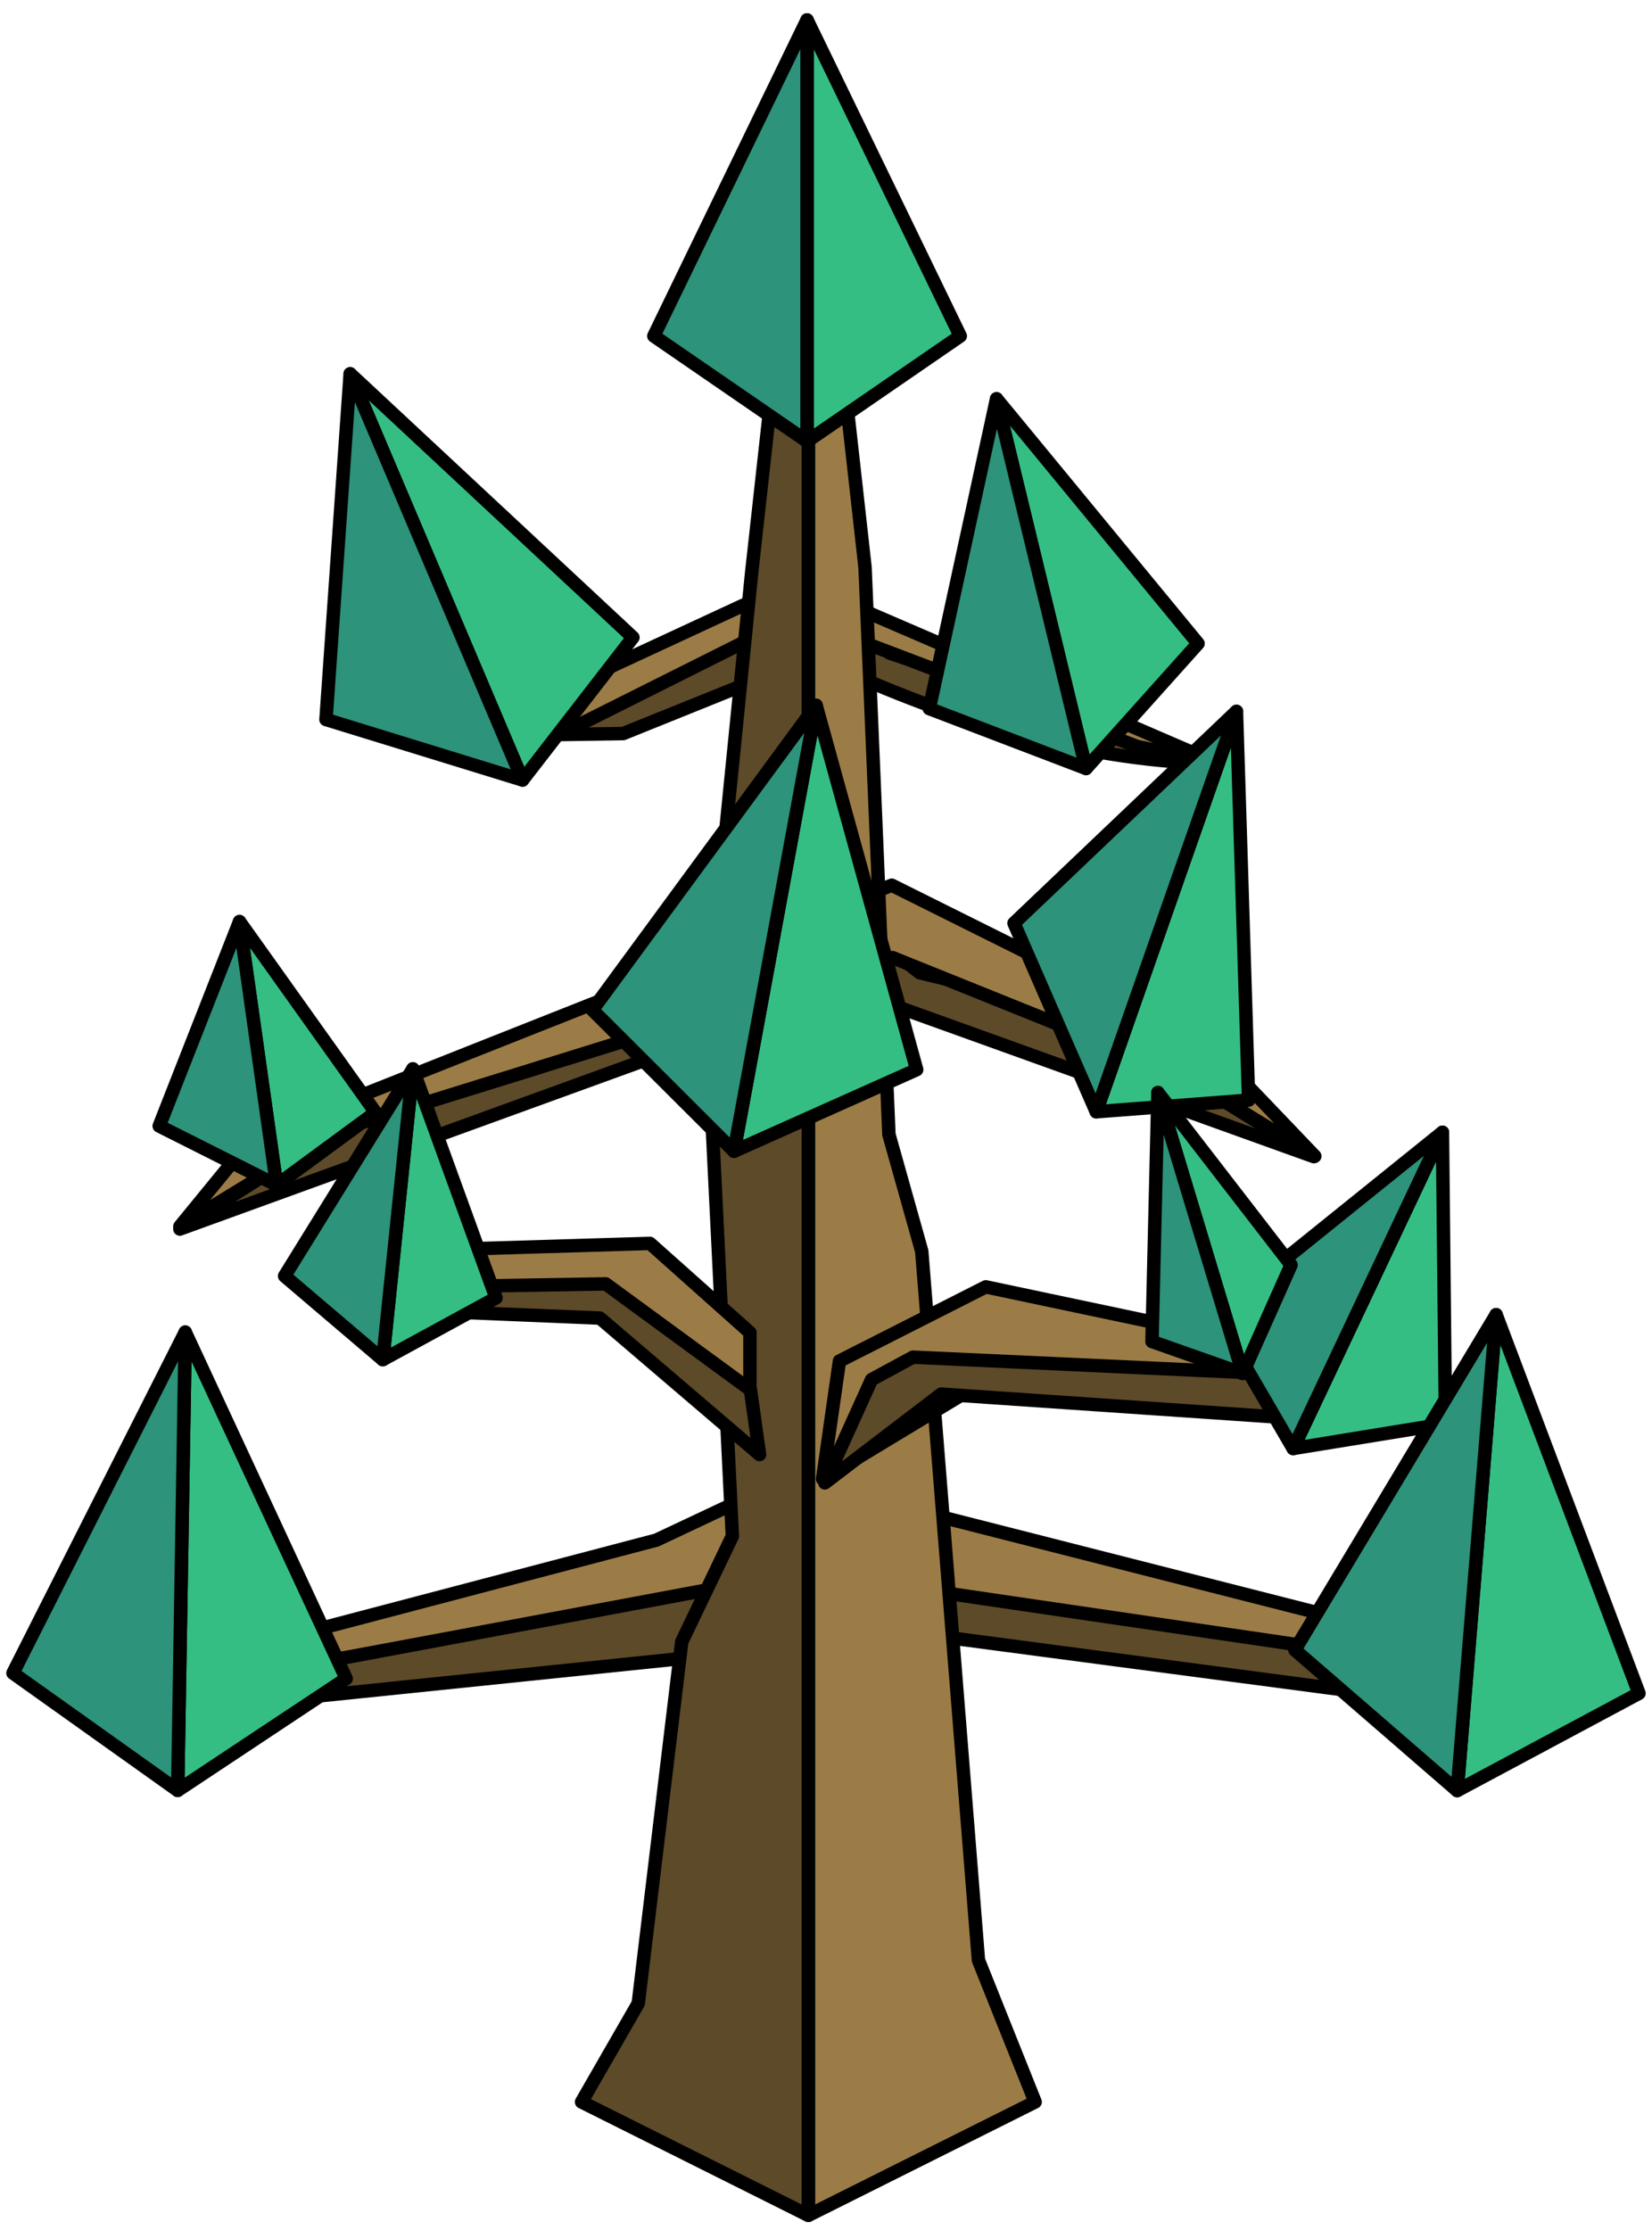 <?xml version="1.0" encoding="UTF-8" standalone="no"?><!DOCTYPE svg PUBLIC "-//W3C//DTD SVG 1.1//EN" "http://www.w3.org/Graphics/SVG/1.1/DTD/svg11.dtd"><svg width="100%" height="100%" viewBox="0 0 123 166" version="1.1" xmlns="http://www.w3.org/2000/svg" xmlns:xlink="http://www.w3.org/1999/xlink" xml:space="preserve" xmlns:serif="http://www.serif.com/" style="fill-rule:evenodd;clip-rule:evenodd;stroke-linecap:round;stroke-linejoin:round;stroke-miterlimit:1.5;"><g id="Tree_other04"><g><g><path d="M97.823,86.102l-17.468,-10.777l-11.882,-2.916l-5.485,-4.269l-22.904,11.338l-15.146,4.661l-11.545,7.352l49.468,-17.962l34.962,12.573Z" style="fill:#5d4a29;stroke:#000;stroke-width:1px;"/><path d="M89.726,77.521l8.169,8.546l-10.104,-6.188l-21.339,-8.595l-41.382,12.862l-11.677,7.15l5.324,-6.509l47.679,-18.892l23.33,11.626Z" style="fill:#9c7c46;stroke:#000;stroke-width:1px;"/></g><g><path d="M11.72,127.481l2.638,-3.028l35.743,-6.408l8.765,-6.302l25.781,8.247l31.484,4.694l-7.559,2.237l-41.751,-5.521l-6.691,-2.686l-9.046,4.712l-39.364,4.055Z" style="fill:#5d4a29;stroke:#000;stroke-width:1px;"/><path d="M13.393,125.438l12.665,-2.111l33.697,-6.304l46.627,6.844l9.861,0.804l-57.552,-14.651l-9.819,4.625l-33.574,8.83l-1.905,1.963Z" style="fill:#9c7c46;stroke:#000;stroke-width:1px;"/></g><g><path d="M34.605,54.789l14.041,-4.194l10.289,-6.76l7.312,4.787l13.789,4.481l10.299,3.749c-10.488,-0.3 -20.269,-3.5 -29.743,-7.967l-14.196,5.722l-11.791,0.182Z" style="fill:#5d4a29;stroke:#000;stroke-width:1px;"/><path d="M34.457,54.733l7.716,-0.309l17.031,-8.531l25.483,9.679l5.825,1.192l-31.308,-13.502l-24.747,11.471Z" style="fill:#9c7c46;stroke:#000;stroke-width:1px;"/></g></g><g><path d="M64.407,42.236l1.778,42.217l2.444,8.693l4.221,52.769l4.222,10.554l-16.886,8.443l0,-160.418l4.221,37.742Z" style="fill:#9c7c46;stroke:#000;stroke-width:1px;"/><g><path d="M61.246,110.096l13.783,-8.331l21.855,0.823l3.67,3.32l-0.616,-4.507l-26.543,-5.607l-10.893,5.521l-1.256,8.781Z" style="fill:#9c7c46;stroke:#000;stroke-width:1px;"/><path d="M61.413,110.386l3.482,-7.691l3.078,-1.667l29.001,1.335l3.113,1.381l0.348,2.105l-30.357,-2.073l-8.665,6.61Z" style="fill:#5d4a29;stroke:#000;stroke-width:1px;"/></g><path d="M60.186,4.494l0,160.418l-16.886,-8.443l4.221,-7.337l3.24,-26.926l3.768,-7.857l-1.894,-38.535l3.329,-33.181l4.222,-38.139Z" style="fill:#5d4a29;stroke:#000;stroke-width:1px;"/><g><path d="M55.836,103.416l-11.603,-7.645l-16.577,0.084l-3.846,-2.559l24.584,-0.737l7.442,6.635l0,4.222Z" style="fill:#9c7c46;stroke:#000;stroke-width:1px;"/><path d="M56.552,108.276l-0.674,-4.811l-10.78,-7.893l-17.388,0.292l-3.801,-2.364l2.789,3.446l4.417,0.61l13.551,0.563l11.886,10.157Z" style="fill:#5d4a29;stroke:#000;stroke-width:1px;"/></g></g><g><g><path d="M60.09,1.483l11.408,23.53l-11.408,7.843l0,-31.373Z" style="fill:#35be84;stroke:#000;stroke-width:1px;"/><path d="M60.09,1.483l-11.409,23.53l11.409,7.843l0,-31.373Z" style="fill:#2d937a;stroke:#000;stroke-width:1px;"/></g><g><path d="M74.198,29.688l15.004,18.215l-8.341,9.303l-6.663,-27.518Z" style="fill:#35be84;stroke:#000;stroke-width:1px;"/><path d="M74.198,29.688l-5.009,23.061l11.672,4.457l-6.663,-27.518Z" style="fill:#2d937a;stroke:#000;stroke-width:1px;"/></g><g><path d="M26.072,27.826l21.054,19.625l-8.219,10.615l-12.835,-30.24Z" style="fill:#35be84;stroke:#000;stroke-width:1px;"/><path d="M26.072,27.826l-1.801,25.735l14.636,4.505l-12.835,-30.24Z" style="fill:#2d937a;stroke:#000;stroke-width:1px;"/></g><g><path d="M60.765,52.504l7.488,27.121l-13.6,6.077l6.112,-33.198Z" style="fill:#35be84;stroke:#000;stroke-width:1px;"/><path d="M60.765,52.504l-16.656,22.676l10.544,10.522l6.112,-33.198Z" style="fill:#2d937a;stroke:#000;stroke-width:1px;"/></g><g><path d="M92.061,52.955l0.904,28.941l-11.344,0.864l10.44,-29.805Z" style="fill:#35be84;stroke:#000;stroke-width:1px;"/><path d="M92.061,52.955l-16.564,15.767l6.124,14.038l10.44,-29.805Z" style="fill:#2d937a;stroke:#000;stroke-width:1px;"/></g><g><path d="M17.833,68.603l10.126,14.207l-7.362,5.41l-2.764,-19.617Z" style="fill:#35be84;stroke:#000;stroke-width:1px;"/><path d="M17.833,68.603l-5.98,15.218l8.744,4.399l-2.764,-19.617Z" style="fill:#2d937a;stroke:#000;stroke-width:1px;"/></g><g><path d="M30.739,79.568l6.192,17.047l-8.43,4.597l2.238,-21.644Z" style="fill:#35be84;stroke:#000;stroke-width:1px;"/><path d="M30.739,79.568l-9.549,15.419l7.311,6.225l2.238,-21.644Z" style="fill:#2d937a;stroke:#000;stroke-width:1px;"/></g><g><path d="M13.794,99.163l11.983,25.792l-12.547,8.324l0.564,-34.116Z" style="fill:#35be84;stroke:#000;stroke-width:1px;"/><path d="M13.794,99.163l-12.829,25.382l12.265,8.734l0.564,-34.116Z" style="fill:#2d937a;stroke:#000;stroke-width:1px;"/></g><g><path d="M107.398,84.286l0.224,21.698l-11.34,1.844l11.116,-23.542Z" style="fill:#35be84;stroke:#000;stroke-width:1px;"/><path d="M107.398,84.286l-16.898,13.614l5.782,9.928l11.116,-23.542Z" style="fill:#2d937a;stroke:#000;stroke-width:1px;"/></g><g><path d="M111.395,97.866l10.637,28.185l-13.537,7.242l2.9,-35.427Z" style="fill:#35be84;stroke:#000;stroke-width:1px;"/><path d="M111.395,97.866l-14.986,24.955l12.086,10.472l2.9,-35.427Z" style="fill:#2d937a;stroke:#000;stroke-width:1px;"/></g><g><path d="M86.214,81.328l9.913,12.834l-3.6,8.079l-6.313,-20.913Z" style="fill:#35be84;stroke:#000;stroke-width:1px;"/><path d="M86.214,81.328l-0.443,18.535l6.756,2.378l-6.313,-20.913Z" style="fill:#2d937a;stroke:#000;stroke-width:1px;"/></g></g></g></svg>